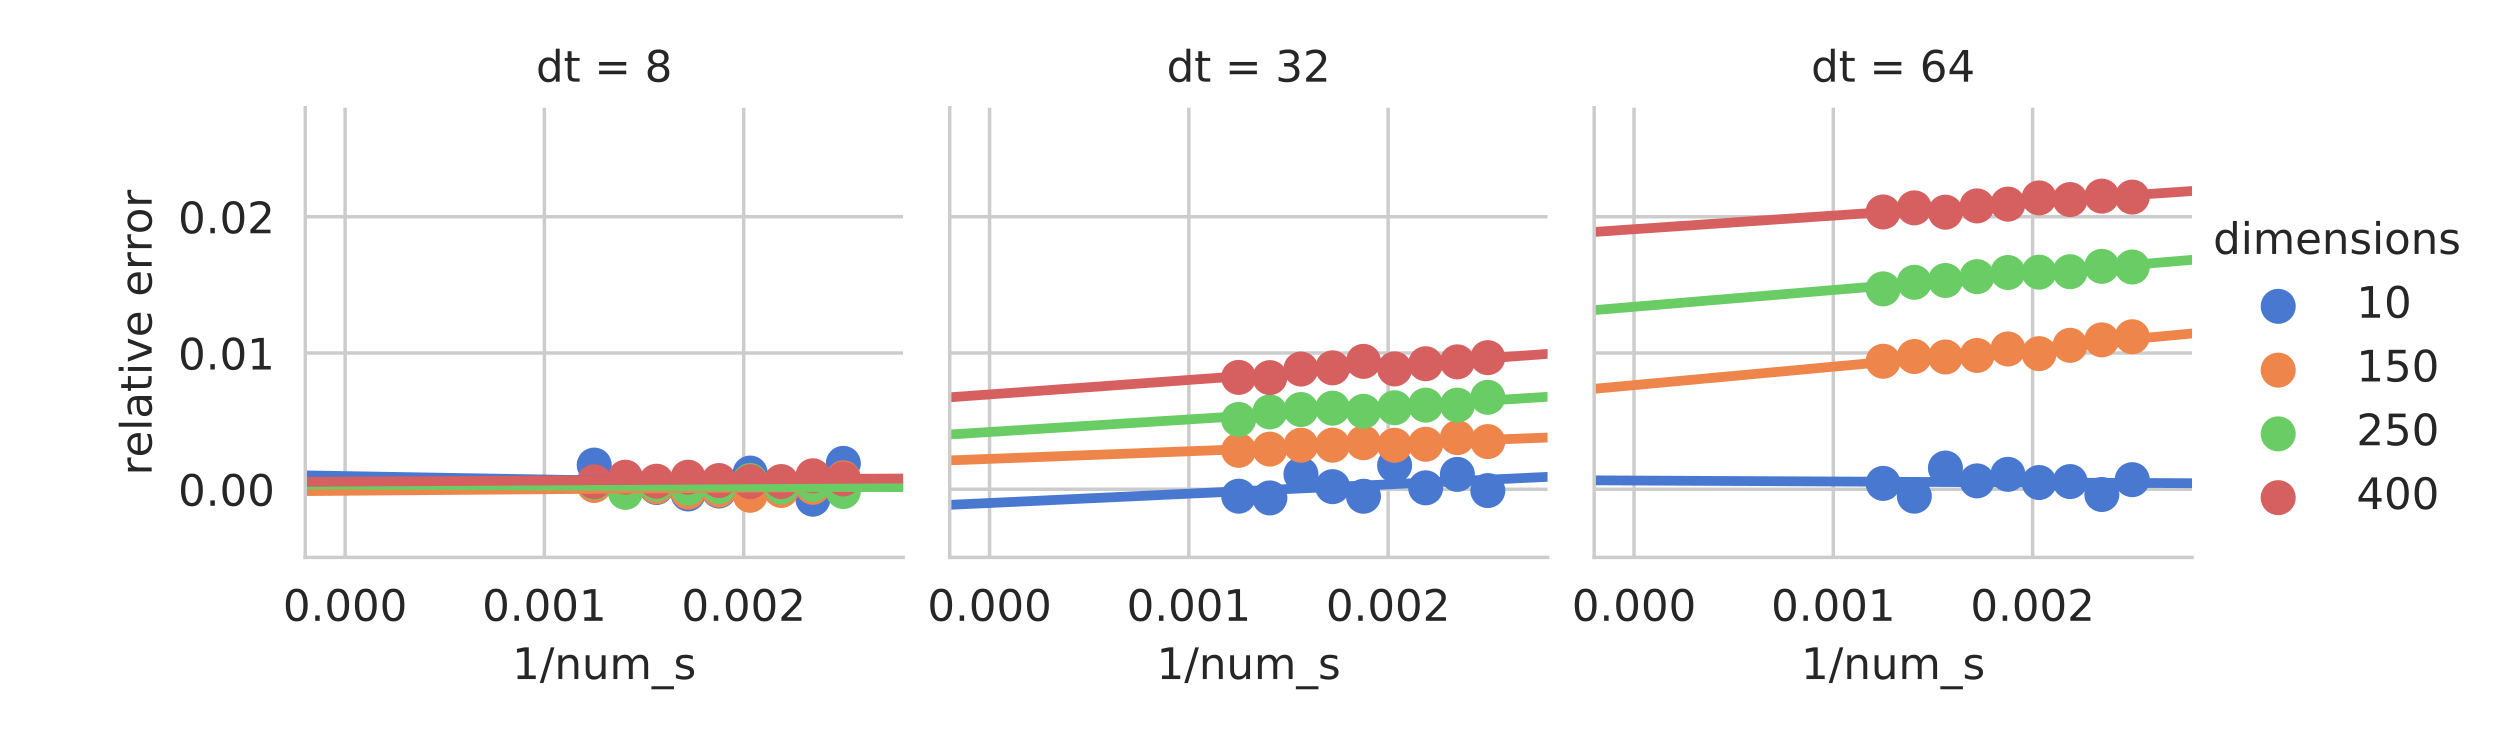 <?xml version="1.0" encoding="utf-8" standalone="no"?>
<!DOCTYPE svg PUBLIC "-//W3C//DTD SVG 1.1//EN"
  "http://www.w3.org/Graphics/SVG/1.1/DTD/svg11.dtd">
<!-- Created with matplotlib (https://matplotlib.org/) -->
<svg height="170.079pt" version="1.1" viewBox="0 0 575.361 170.079" width="575.361pt" xmlns="http://www.w3.org/2000/svg" xmlns:xlink="http://www.w3.org/1999/xlink">
 <defs>
  <style type="text/css">
*{stroke-linecap:butt;stroke-linejoin:round;}
  </style>
 </defs>
 <g id="figure_1">
  <g id="patch_1">
   <path d="M 0 170.079 
L 575.361 170.079 
L 575.361 0 
L 0 0 
z
" style="fill:#ffffff;"/>
  </g>
  <g id="axes_1">
   <g id="patch_2">
    <path d="M 70.252 128.279 
L 207.843 128.279 
L 207.843 24.8 
L 70.252 24.8 
z
" style="fill:#ffffff;"/>
   </g>
   <g id="matplotlib.axis_1">
    <g id="xtick_1">
     <g id="line2d_1">
      <path clip-path="url(#p676c48aa6a)" d="M 79.425 128.279 
L 79.425 24.8 
" style="fill:none;stroke:#cccccc;stroke-linecap:round;stroke-width:0.8;"/>
     </g>
     <g id="text_1">
      <!-- 0.000 -->
      <defs>
       <path d="M 31.781 66.406 
Q 24.172 66.406 20.328 58.906 
Q 16.5 51.422 16.5 36.375 
Q 16.5 21.391 20.328 13.891 
Q 24.172 6.391 31.781 6.391 
Q 39.453 6.391 43.281 13.891 
Q 47.125 21.391 47.125 36.375 
Q 47.125 51.422 43.281 58.906 
Q 39.453 66.406 31.781 66.406 
z
M 31.781 74.219 
Q 44.047 74.219 50.516 64.516 
Q 56.984 54.828 56.984 36.375 
Q 56.984 17.969 50.516 8.266 
Q 44.047 -1.422 31.781 -1.422 
Q 19.531 -1.422 13.062 8.266 
Q 6.594 17.969 6.594 36.375 
Q 6.594 54.828 13.062 64.516 
Q 19.531 74.219 31.781 74.219 
z
" id="DejaVuSans-48"/>
       <path d="M 10.688 12.406 
L 21 12.406 
L 21 0 
L 10.688 0 
z
" id="DejaVuSans-46"/>
      </defs>
      <g style="fill:#262626;" transform="translate(65.11 142.877)scale(0.1 -0.1)">
       <use xlink:href="#DejaVuSans-48"/>
       <use x="63.623" xlink:href="#DejaVuSans-46"/>
       <use x="95.41" xlink:href="#DejaVuSans-48"/>
       <use x="159.033" xlink:href="#DejaVuSans-48"/>
       <use x="222.656" xlink:href="#DejaVuSans-48"/>
      </g>
     </g>
    </g>
    <g id="xtick_2">
     <g id="line2d_2">
      <path clip-path="url(#p676c48aa6a)" d="M 125.288 128.279 
L 125.288 24.8 
" style="fill:none;stroke:#cccccc;stroke-linecap:round;stroke-width:0.8;"/>
     </g>
     <g id="text_2">
      <!-- 0.001 -->
      <defs>
       <path d="M 12.406 8.297 
L 28.516 8.297 
L 28.516 63.922 
L 10.984 60.406 
L 10.984 69.391 
L 28.422 72.906 
L 38.281 72.906 
L 38.281 8.297 
L 54.391 8.297 
L 54.391 0 
L 12.406 0 
z
" id="DejaVuSans-49"/>
      </defs>
      <g style="fill:#262626;" transform="translate(110.974 142.877)scale(0.1 -0.1)">
       <use xlink:href="#DejaVuSans-48"/>
       <use x="63.623" xlink:href="#DejaVuSans-46"/>
       <use x="95.41" xlink:href="#DejaVuSans-48"/>
       <use x="159.033" xlink:href="#DejaVuSans-48"/>
       <use x="222.656" xlink:href="#DejaVuSans-49"/>
      </g>
     </g>
    </g>
    <g id="xtick_3">
     <g id="line2d_3">
      <path clip-path="url(#p676c48aa6a)" d="M 171.152 128.279 
L 171.152 24.8 
" style="fill:none;stroke:#cccccc;stroke-linecap:round;stroke-width:0.8;"/>
     </g>
     <g id="text_3">
      <!-- 0.002 -->
      <defs>
       <path d="M 19.188 8.297 
L 53.609 8.297 
L 53.609 0 
L 7.328 0 
L 7.328 8.297 
Q 12.938 14.109 22.625 23.891 
Q 32.328 33.688 34.812 36.531 
Q 39.547 41.844 41.422 45.531 
Q 43.312 49.219 43.312 52.781 
Q 43.312 58.594 39.234 62.25 
Q 35.156 65.922 28.609 65.922 
Q 23.969 65.922 18.812 64.312 
Q 13.672 62.703 7.812 59.422 
L 7.812 69.391 
Q 13.766 71.781 18.938 73 
Q 24.125 74.219 28.422 74.219 
Q 39.75 74.219 46.484 68.547 
Q 53.219 62.891 53.219 53.422 
Q 53.219 48.922 51.531 44.891 
Q 49.859 40.875 45.406 35.406 
Q 44.188 33.984 37.641 27.219 
Q 31.109 20.453 19.188 8.297 
z
" id="DejaVuSans-50"/>
      </defs>
      <g style="fill:#262626;" transform="translate(156.838 142.877)scale(0.1 -0.1)">
       <use xlink:href="#DejaVuSans-48"/>
       <use x="63.623" xlink:href="#DejaVuSans-46"/>
       <use x="95.41" xlink:href="#DejaVuSans-48"/>
       <use x="159.033" xlink:href="#DejaVuSans-48"/>
       <use x="222.656" xlink:href="#DejaVuSans-50"/>
      </g>
     </g>
    </g>
    <g id="text_4">
     <!-- 1/num_s -->
     <defs>
      <path d="M 25.391 72.906 
L 33.688 72.906 
L 8.297 -9.281 
L 0 -9.281 
z
" id="DejaVuSans-47"/>
      <path d="M 54.891 33.016 
L 54.891 0 
L 45.906 0 
L 45.906 32.719 
Q 45.906 40.484 42.875 44.328 
Q 39.844 48.188 33.797 48.188 
Q 26.516 48.188 22.312 43.547 
Q 18.109 38.922 18.109 30.906 
L 18.109 0 
L 9.078 0 
L 9.078 54.688 
L 18.109 54.688 
L 18.109 46.188 
Q 21.344 51.125 25.703 53.562 
Q 30.078 56 35.797 56 
Q 45.219 56 50.047 50.172 
Q 54.891 44.344 54.891 33.016 
z
" id="DejaVuSans-110"/>
      <path d="M 8.5 21.578 
L 8.5 54.688 
L 17.484 54.688 
L 17.484 21.922 
Q 17.484 14.156 20.5 10.266 
Q 23.531 6.391 29.594 6.391 
Q 36.859 6.391 41.078 11.031 
Q 45.312 15.672 45.312 23.688 
L 45.312 54.688 
L 54.297 54.688 
L 54.297 0 
L 45.312 0 
L 45.312 8.406 
Q 42.047 3.422 37.719 1 
Q 33.406 -1.422 27.688 -1.422 
Q 18.266 -1.422 13.375 4.438 
Q 8.5 10.297 8.5 21.578 
z
M 31.109 56 
z
" id="DejaVuSans-117"/>
      <path d="M 52 44.188 
Q 55.375 50.25 60.062 53.125 
Q 64.75 56 71.094 56 
Q 79.641 56 84.281 50.016 
Q 88.922 44.047 88.922 33.016 
L 88.922 0 
L 79.891 0 
L 79.891 32.719 
Q 79.891 40.578 77.094 44.375 
Q 74.312 48.188 68.609 48.188 
Q 61.625 48.188 57.562 43.547 
Q 53.516 38.922 53.516 30.906 
L 53.516 0 
L 44.484 0 
L 44.484 32.719 
Q 44.484 40.625 41.703 44.406 
Q 38.922 48.188 33.109 48.188 
Q 26.219 48.188 22.156 43.531 
Q 18.109 38.875 18.109 30.906 
L 18.109 0 
L 9.078 0 
L 9.078 54.688 
L 18.109 54.688 
L 18.109 46.188 
Q 21.188 51.219 25.484 53.609 
Q 29.781 56 35.688 56 
Q 41.656 56 45.828 52.969 
Q 50 49.953 52 44.188 
z
" id="DejaVuSans-109"/>
      <path d="M 50.984 -16.609 
L 50.984 -23.578 
L -0.984 -23.578 
L -0.984 -16.609 
z
" id="DejaVuSans-95"/>
      <path d="M 44.281 53.078 
L 44.281 44.578 
Q 40.484 46.531 36.375 47.5 
Q 32.281 48.484 27.875 48.484 
Q 21.188 48.484 17.844 46.438 
Q 14.5 44.391 14.5 40.281 
Q 14.5 37.156 16.891 35.375 
Q 19.281 33.594 26.516 31.984 
L 29.594 31.297 
Q 39.156 29.25 43.188 25.516 
Q 47.219 21.781 47.219 15.094 
Q 47.219 7.469 41.188 3.016 
Q 35.156 -1.422 24.609 -1.422 
Q 20.219 -1.422 15.453 -0.562 
Q 10.688 0.297 5.422 2 
L 5.422 11.281 
Q 10.406 8.688 15.234 7.391 
Q 20.062 6.109 24.812 6.109 
Q 31.156 6.109 34.562 8.281 
Q 37.984 10.453 37.984 14.406 
Q 37.984 18.062 35.516 20.016 
Q 33.062 21.969 24.703 23.781 
L 21.578 24.516 
Q 13.234 26.266 9.516 29.906 
Q 5.812 33.547 5.812 39.891 
Q 5.812 47.609 11.281 51.797 
Q 16.75 56 26.812 56 
Q 31.781 56 36.172 55.266 
Q 40.578 54.547 44.281 53.078 
z
" id="DejaVuSans-115"/>
     </defs>
     <g style="fill:#262626;" transform="translate(117.869 156.277)scale(0.1 -0.1)">
      <use xlink:href="#DejaVuSans-49"/>
      <use x="63.623" xlink:href="#DejaVuSans-47"/>
      <use x="97.314" xlink:href="#DejaVuSans-110"/>
      <use x="160.693" xlink:href="#DejaVuSans-117"/>
      <use x="224.072" xlink:href="#DejaVuSans-109"/>
      <use x="321.484" xlink:href="#DejaVuSans-95"/>
      <use x="371.484" xlink:href="#DejaVuSans-115"/>
     </g>
    </g>
   </g>
   <g id="matplotlib.axis_2">
    <g id="ytick_1">
     <g id="line2d_4">
      <path clip-path="url(#p676c48aa6a)" d="M 70.252 112.6 
L 207.843 112.6 
" style="fill:none;stroke:#cccccc;stroke-linecap:round;stroke-width:0.8;"/>
     </g>
     <g id="text_5">
      <!-- 0.00 -->
      <g style="fill:#262626;" transform="translate(40.986 116.399)scale(0.1 -0.1)">
       <use xlink:href="#DejaVuSans-48"/>
       <use x="63.623" xlink:href="#DejaVuSans-46"/>
       <use x="95.41" xlink:href="#DejaVuSans-48"/>
       <use x="159.033" xlink:href="#DejaVuSans-48"/>
      </g>
     </g>
    </g>
    <g id="ytick_2">
     <g id="line2d_5">
      <path clip-path="url(#p676c48aa6a)" d="M 70.252 81.243 
L 207.843 81.243 
" style="fill:none;stroke:#cccccc;stroke-linecap:round;stroke-width:0.8;"/>
     </g>
     <g id="text_6">
      <!-- 0.01 -->
      <g style="fill:#262626;" transform="translate(40.986 85.042)scale(0.1 -0.1)">
       <use xlink:href="#DejaVuSans-48"/>
       <use x="63.623" xlink:href="#DejaVuSans-46"/>
       <use x="95.41" xlink:href="#DejaVuSans-48"/>
       <use x="159.033" xlink:href="#DejaVuSans-49"/>
      </g>
     </g>
    </g>
    <g id="ytick_3">
     <g id="line2d_6">
      <path clip-path="url(#p676c48aa6a)" d="M 70.252 49.886 
L 207.843 49.886 
" style="fill:none;stroke:#cccccc;stroke-linecap:round;stroke-width:0.8;"/>
     </g>
     <g id="text_7">
      <!-- 0.02 -->
      <g style="fill:#262626;" transform="translate(40.986 53.685)scale(0.1 -0.1)">
       <use xlink:href="#DejaVuSans-48"/>
       <use x="63.623" xlink:href="#DejaVuSans-46"/>
       <use x="95.41" xlink:href="#DejaVuSans-48"/>
       <use x="159.033" xlink:href="#DejaVuSans-50"/>
      </g>
     </g>
    </g>
    <g id="text_8">
     <!-- relative error -->
     <defs>
      <path d="M 41.109 46.297 
Q 39.594 47.172 37.812 47.578 
Q 36.031 48 33.891 48 
Q 26.266 48 22.188 43.047 
Q 18.109 38.094 18.109 28.812 
L 18.109 0 
L 9.078 0 
L 9.078 54.688 
L 18.109 54.688 
L 18.109 46.188 
Q 20.953 51.172 25.484 53.578 
Q 30.031 56 36.531 56 
Q 37.453 56 38.578 55.875 
Q 39.703 55.766 41.062 55.516 
z
" id="DejaVuSans-114"/>
      <path d="M 56.203 29.594 
L 56.203 25.203 
L 14.891 25.203 
Q 15.484 15.922 20.484 11.062 
Q 25.484 6.203 34.422 6.203 
Q 39.594 6.203 44.453 7.469 
Q 49.312 8.734 54.109 11.281 
L 54.109 2.781 
Q 49.266 0.734 44.188 -0.344 
Q 39.109 -1.422 33.891 -1.422 
Q 20.797 -1.422 13.156 6.188 
Q 5.516 13.812 5.516 26.812 
Q 5.516 40.234 12.766 48.109 
Q 20.016 56 32.328 56 
Q 43.359 56 49.781 48.891 
Q 56.203 41.797 56.203 29.594 
z
M 47.219 32.234 
Q 47.125 39.594 43.094 43.984 
Q 39.062 48.391 32.422 48.391 
Q 24.906 48.391 20.391 44.141 
Q 15.875 39.891 15.188 32.172 
z
" id="DejaVuSans-101"/>
      <path d="M 9.422 75.984 
L 18.406 75.984 
L 18.406 0 
L 9.422 0 
z
" id="DejaVuSans-108"/>
      <path d="M 34.281 27.484 
Q 23.391 27.484 19.188 25 
Q 14.984 22.516 14.984 16.5 
Q 14.984 11.719 18.141 8.906 
Q 21.297 6.109 26.703 6.109 
Q 34.188 6.109 38.703 11.406 
Q 43.219 16.703 43.219 25.484 
L 43.219 27.484 
z
M 52.203 31.203 
L 52.203 0 
L 43.219 0 
L 43.219 8.297 
Q 40.141 3.328 35.547 0.953 
Q 30.953 -1.422 24.312 -1.422 
Q 15.922 -1.422 10.953 3.297 
Q 6 8.016 6 15.922 
Q 6 25.141 12.172 29.828 
Q 18.359 34.516 30.609 34.516 
L 43.219 34.516 
L 43.219 35.406 
Q 43.219 41.609 39.141 45 
Q 35.062 48.391 27.688 48.391 
Q 23 48.391 18.547 47.266 
Q 14.109 46.141 10.016 43.891 
L 10.016 52.203 
Q 14.938 54.109 19.578 55.047 
Q 24.219 56 28.609 56 
Q 40.484 56 46.344 49.844 
Q 52.203 43.703 52.203 31.203 
z
" id="DejaVuSans-97"/>
      <path d="M 18.312 70.219 
L 18.312 54.688 
L 36.812 54.688 
L 36.812 47.703 
L 18.312 47.703 
L 18.312 18.016 
Q 18.312 11.328 20.141 9.422 
Q 21.969 7.516 27.594 7.516 
L 36.812 7.516 
L 36.812 0 
L 27.594 0 
Q 17.188 0 13.234 3.875 
Q 9.281 7.766 9.281 18.016 
L 9.281 47.703 
L 2.688 47.703 
L 2.688 54.688 
L 9.281 54.688 
L 9.281 70.219 
z
" id="DejaVuSans-116"/>
      <path d="M 9.422 54.688 
L 18.406 54.688 
L 18.406 0 
L 9.422 0 
z
M 9.422 75.984 
L 18.406 75.984 
L 18.406 64.594 
L 9.422 64.594 
z
" id="DejaVuSans-105"/>
      <path d="M 2.984 54.688 
L 12.5 54.688 
L 29.594 8.797 
L 46.688 54.688 
L 56.203 54.688 
L 35.688 0 
L 23.484 0 
z
" id="DejaVuSans-118"/>
      <path id="DejaVuSans-32"/>
      <path d="M 30.609 48.391 
Q 23.391 48.391 19.188 42.75 
Q 14.984 37.109 14.984 27.297 
Q 14.984 17.484 19.156 11.844 
Q 23.344 6.203 30.609 6.203 
Q 37.797 6.203 41.984 11.859 
Q 46.188 17.531 46.188 27.297 
Q 46.188 37.016 41.984 42.703 
Q 37.797 48.391 30.609 48.391 
z
M 30.609 56 
Q 42.328 56 49.016 48.375 
Q 55.719 40.766 55.719 27.297 
Q 55.719 13.875 49.016 6.219 
Q 42.328 -1.422 30.609 -1.422 
Q 18.844 -1.422 12.172 6.219 
Q 5.516 13.875 5.516 27.297 
Q 5.516 40.766 12.172 48.375 
Q 18.844 56 30.609 56 
z
" id="DejaVuSans-111"/>
     </defs>
     <g style="fill:#262626;" transform="translate(34.906 109.397)rotate(-90)scale(0.1 -0.1)">
      <use xlink:href="#DejaVuSans-114"/>
      <use x="41.082" xlink:href="#DejaVuSans-101"/>
      <use x="102.605" xlink:href="#DejaVuSans-108"/>
      <use x="130.389" xlink:href="#DejaVuSans-97"/>
      <use x="191.668" xlink:href="#DejaVuSans-116"/>
      <use x="230.877" xlink:href="#DejaVuSans-105"/>
      <use x="258.66" xlink:href="#DejaVuSans-118"/>
      <use x="317.84" xlink:href="#DejaVuSans-101"/>
      <use x="379.363" xlink:href="#DejaVuSans-32"/>
      <use x="411.15" xlink:href="#DejaVuSans-101"/>
      <use x="472.674" xlink:href="#DejaVuSans-114"/>
      <use x="513.771" xlink:href="#DejaVuSans-114"/>
      <use x="554.854" xlink:href="#DejaVuSans-111"/>
      <use x="616.035" xlink:href="#DejaVuSans-114"/>
     </g>
    </g>
   </g>
   <g id="PathCollection_1">
    <defs>
     <path d="M 0 3.536 
C 0.938 3.536 1.837 3.163 2.5 2.5 
C 3.163 1.837 3.536 0.938 3.536 0 
C 3.536 -0.938 3.163 -1.837 2.5 -2.5 
C 1.837 -3.163 0.938 -3.536 0 -3.536 
C -0.938 -3.536 -1.837 -3.163 -2.5 -2.5 
C -3.163 -1.837 -3.536 -0.938 -3.536 0 
C -3.536 0.938 -3.163 1.837 -2.5 2.5 
C -1.837 3.163 -0.938 3.536 0 3.536 
z
" id="m85320937f1" style="stroke:#4878d0;"/>
    </defs>
    <g clip-path="url(#p676c48aa6a)">
     <use style="fill:#4878d0;stroke:#4878d0;" x="136.754" xlink:href="#m85320937f1" y="107.036"/>
     <use style="fill:#4878d0;stroke:#4878d0;" x="143.931" xlink:href="#m85320937f1" y="110.568"/>
     <use style="fill:#4878d0;stroke:#4878d0;" x="151.087" xlink:href="#m85320937f1" y="112.185"/>
     <use style="fill:#4878d0;stroke:#4878d0;" x="158.364" xlink:href="#m85320937f1" y="113.679"/>
     <use style="fill:#4878d0;stroke:#4878d0;" x="165.473" xlink:href="#m85320937f1" y="113.002"/>
     <use style="fill:#4878d0;stroke:#4878d0;" x="172.644" xlink:href="#m85320937f1" y="108.867"/>
     <use style="fill:#4878d0;stroke:#4878d0;" x="179.783" xlink:href="#m85320937f1" y="112.565"/>
     <use style="fill:#4878d0;stroke:#4878d0;" x="187.086" xlink:href="#m85320937f1" y="114.879"/>
     <use style="fill:#4878d0;stroke:#4878d0;" x="194.084" xlink:href="#m85320937f1" y="106.639"/>
    </g>
   </g>
   <g id="PathCollection_2">
    <defs>
     <path d="M 0 3.536 
C 0.938 3.536 1.837 3.163 2.5 2.5 
C 3.163 1.837 3.536 0.938 3.536 0 
C 3.536 -0.938 3.163 -1.837 2.5 -2.5 
C 1.837 -3.163 0.938 -3.536 0 -3.536 
C -0.938 -3.536 -1.837 -3.163 -2.5 -2.5 
C -3.163 -1.837 -3.536 -0.938 -3.536 0 
C -3.536 0.938 -3.163 1.837 -2.5 2.5 
C -1.837 3.163 -0.938 3.536 0 3.536 
z
" id="m95054d14b7" style="stroke:#ee854a;"/>
    </defs>
    <g clip-path="url(#p676c48aa6a)">
     <use style="fill:#ee854a;stroke:#ee854a;" x="136.754" xlink:href="#m95054d14b7" y="111.724"/>
     <use style="fill:#ee854a;stroke:#ee854a;" x="143.931" xlink:href="#m95054d14b7" y="111.742"/>
     <use style="fill:#ee854a;stroke:#ee854a;" x="151.087" xlink:href="#m95054d14b7" y="112.032"/>
     <use style="fill:#ee854a;stroke:#ee854a;" x="158.364" xlink:href="#m95054d14b7" y="113.269"/>
     <use style="fill:#ee854a;stroke:#ee854a;" x="165.473" xlink:href="#m95054d14b7" y="112.794"/>
     <use style="fill:#ee854a;stroke:#ee854a;" x="172.644" xlink:href="#m95054d14b7" y="113.986"/>
     <use style="fill:#ee854a;stroke:#ee854a;" x="179.783" xlink:href="#m95054d14b7" y="112.871"/>
     <use style="fill:#ee854a;stroke:#ee854a;" x="187.086" xlink:href="#m95054d14b7" y="112.144"/>
     <use style="fill:#ee854a;stroke:#ee854a;" x="194.084" xlink:href="#m95054d14b7" y="109.979"/>
    </g>
   </g>
   <g id="PathCollection_3">
    <defs>
     <path d="M 0 3.536 
C 0.938 3.536 1.837 3.163 2.5 2.5 
C 3.163 1.837 3.536 0.938 3.536 0 
C 3.536 -0.938 3.163 -1.837 2.5 -2.5 
C 1.837 -3.163 0.938 -3.536 0 -3.536 
C -0.938 -3.536 -1.837 -3.163 -2.5 -2.5 
C -3.163 -1.837 -3.536 -0.938 -3.536 0 
C -3.536 0.938 -3.163 1.837 -2.5 2.5 
C -1.837 3.163 -0.938 3.536 0 3.536 
z
" id="m21f51bc93e" style="stroke:#6acc64;"/>
    </defs>
    <g clip-path="url(#p676c48aa6a)">
     <use style="fill:#6acc64;stroke:#6acc64;" x="136.754" xlink:href="#m21f51bc93e" y="111.102"/>
     <use style="fill:#6acc64;stroke:#6acc64;" x="143.931" xlink:href="#m21f51bc93e" y="113.316"/>
     <use style="fill:#6acc64;stroke:#6acc64;" x="151.087" xlink:href="#m21f51bc93e" y="111.415"/>
     <use style="fill:#6acc64;stroke:#6acc64;" x="158.364" xlink:href="#m21f51bc93e" y="112.295"/>
     <use style="fill:#6acc64;stroke:#6acc64;" x="165.473" xlink:href="#m21f51bc93e" y="111.983"/>
     <use style="fill:#6acc64;stroke:#6acc64;" x="172.644" xlink:href="#m21f51bc93e" y="110.589"/>
     <use style="fill:#6acc64;stroke:#6acc64;" x="179.783" xlink:href="#m21f51bc93e" y="112.046"/>
     <use style="fill:#6acc64;stroke:#6acc64;" x="187.086" xlink:href="#m21f51bc93e" y="111.462"/>
     <use style="fill:#6acc64;stroke:#6acc64;" x="194.084" xlink:href="#m21f51bc93e" y="113.112"/>
    </g>
   </g>
   <g id="PathCollection_4">
    <defs>
     <path d="M 0 3.536 
C 0.938 3.536 1.837 3.163 2.5 2.5 
C 3.163 1.837 3.536 0.938 3.536 0 
C 3.536 -0.938 3.163 -1.837 2.5 -2.5 
C 1.837 -3.163 0.938 -3.536 0 -3.536 
C -0.938 -3.536 -1.837 -3.163 -2.5 -2.5 
C -3.163 -1.837 -3.536 -0.938 -3.536 0 
C -3.536 0.938 -3.163 1.837 -2.5 2.5 
C -1.837 3.163 -0.938 3.536 0 3.536 
z
" id="m5d342c4ffc" style="stroke:#d65f5f;"/>
    </defs>
    <g clip-path="url(#p676c48aa6a)">
     <use style="fill:#d65f5f;stroke:#d65f5f;" x="136.754" xlink:href="#m5d342c4ffc" y="110.883"/>
     <use style="fill:#d65f5f;stroke:#d65f5f;" x="143.931" xlink:href="#m5d342c4ffc" y="109.813"/>
     <use style="fill:#d65f5f;stroke:#d65f5f;" x="151.087" xlink:href="#m5d342c4ffc" y="110.746"/>
     <use style="fill:#d65f5f;stroke:#d65f5f;" x="158.364" xlink:href="#m5d342c4ffc" y="109.819"/>
     <use style="fill:#d65f5f;stroke:#d65f5f;" x="165.473" xlink:href="#m5d342c4ffc" y="110.59"/>
     <use style="fill:#d65f5f;stroke:#d65f5f;" x="172.644" xlink:href="#m5d342c4ffc" y="110.861"/>
     <use style="fill:#d65f5f;stroke:#d65f5f;" x="179.783" xlink:href="#m5d342c4ffc" y="110.823"/>
     <use style="fill:#d65f5f;stroke:#d65f5f;" x="187.086" xlink:href="#m5d342c4ffc" y="109.495"/>
     <use style="fill:#d65f5f;stroke:#d65f5f;" x="194.084" xlink:href="#m5d342c4ffc" y="110.225"/>
    </g>
   </g>
   <g id="line2d_7">
    <path clip-path="url(#p676c48aa6a)" d="M -1 108.178 
L 13.916 108.435 
L 37.224 108.837 
L 60.532 109.239 
L 83.84 109.64 
L 107.149 110.042 
L 130.457 110.444 
L 153.765 110.845 
L 177.073 111.247 
L 200.382 111.648 
L 223.69 112.05 
L 246.998 112.452 
L 270.306 112.853 
L 293.615 113.255 
L 316.923 113.657 
L 340.231 114.058 
L 363.539 114.46 
L 386.848 114.861 
L 410.156 115.263 
L 433.464 115.665 
L 456.772 116.066 
L 480.081 116.468 
L 503.389 116.87 
L 526.697 117.271 
L 550.006 117.673 
L 573.314 118.074 
L 576.361 118.127 
" style="fill:none;stroke:#4878d0;stroke-linecap:round;stroke-width:2.25;"/>
   </g>
   <g id="line2d_8">
    <path clip-path="url(#p676c48aa6a)" d="M -1 113.575 
L 13.916 113.46 
L 37.224 113.279 
L 60.532 113.097 
L 83.84 112.916 
L 107.149 112.735 
L 130.457 112.554 
L 153.765 112.373 
L 177.073 112.192 
L 200.382 112.011 
L 223.69 111.83 
L 246.998 111.649 
L 270.306 111.468 
L 293.615 111.287 
L 316.923 111.106 
L 340.231 110.925 
L 363.539 110.744 
L 386.848 110.563 
L 410.156 110.382 
L 433.464 110.201 
L 456.772 110.02 
L 480.081 109.839 
L 503.389 109.658 
L 526.697 109.477 
L 550.006 109.295 
L 573.314 109.114 
L 576.361 109.091 
" style="fill:none;stroke:#ee854a;stroke-linecap:round;stroke-width:2.25;"/>
   </g>
   <g id="line2d_9">
    <path clip-path="url(#p676c48aa6a)" d="M -1 111.144 
L 13.916 111.214 
L 37.224 111.323 
L 60.532 111.433 
L 83.84 111.542 
L 107.149 111.651 
L 130.457 111.76 
L 153.765 111.87 
L 177.073 111.979 
L 200.382 112.088 
L 223.69 112.197 
L 246.998 112.307 
L 270.306 112.416 
L 293.615 112.525 
L 316.923 112.634 
L 340.231 112.744 
L 363.539 112.853 
L 386.848 112.962 
L 410.156 113.071 
L 433.464 113.181 
L 456.772 113.29 
L 480.081 113.399 
L 503.389 113.508 
L 526.697 113.618 
L 550.006 113.727 
L 573.314 113.836 
L 576.361 113.85 
" style="fill:none;stroke:#6acc64;stroke-linecap:round;stroke-width:2.25;"/>
   </g>
   <g id="line2d_10">
    <path clip-path="url(#p676c48aa6a)" d="M -1 111.294 
L 13.916 111.21 
L 37.224 111.08 
L 60.532 110.949 
L 83.84 110.819 
L 107.149 110.688 
L 130.457 110.558 
L 153.765 110.427 
L 177.073 110.297 
L 200.382 110.166 
L 223.69 110.035 
L 246.998 109.905 
L 270.306 109.774 
L 293.615 109.644 
L 316.923 109.513 
L 340.231 109.383 
L 363.539 109.252 
L 386.848 109.122 
L 410.156 108.991 
L 433.464 108.861 
L 456.772 108.73 
L 480.081 108.599 
L 503.389 108.469 
L 526.697 108.338 
L 550.006 108.208 
L 573.314 108.077 
L 576.361 108.06 
" style="fill:none;stroke:#d65f5f;stroke-linecap:round;stroke-width:2.25;"/>
   </g>
   <g id="patch_3">
    <path d="M 70.252 128.279 
L 70.252 24.8 
" style="fill:none;stroke:#cccccc;stroke-linecap:square;stroke-linejoin:miter;stroke-width:0.8;"/>
   </g>
   <g id="patch_4">
    <path d="M 70.252 128.279 
L 207.843 128.279 
" style="fill:none;stroke:#cccccc;stroke-linecap:square;stroke-linejoin:miter;stroke-width:0.8;"/>
   </g>
   <g id="text_9">
    <!-- dt = 8 -->
    <defs>
     <path d="M 45.406 46.391 
L 45.406 75.984 
L 54.391 75.984 
L 54.391 0 
L 45.406 0 
L 45.406 8.203 
Q 42.578 3.328 38.25 0.953 
Q 33.938 -1.422 27.875 -1.422 
Q 17.969 -1.422 11.734 6.484 
Q 5.516 14.406 5.516 27.297 
Q 5.516 40.188 11.734 48.094 
Q 17.969 56 27.875 56 
Q 33.938 56 38.25 53.625 
Q 42.578 51.266 45.406 46.391 
z
M 14.797 27.297 
Q 14.797 17.391 18.875 11.75 
Q 22.953 6.109 30.078 6.109 
Q 37.203 6.109 41.297 11.75 
Q 45.406 17.391 45.406 27.297 
Q 45.406 37.203 41.297 42.844 
Q 37.203 48.484 30.078 48.484 
Q 22.953 48.484 18.875 42.844 
Q 14.797 37.203 14.797 27.297 
z
" id="DejaVuSans-100"/>
     <path d="M 10.594 45.406 
L 73.188 45.406 
L 73.188 37.203 
L 10.594 37.203 
z
M 10.594 25.484 
L 73.188 25.484 
L 73.188 17.188 
L 10.594 17.188 
z
" id="DejaVuSans-61"/>
     <path d="M 31.781 34.625 
Q 24.75 34.625 20.719 30.859 
Q 16.703 27.094 16.703 20.516 
Q 16.703 13.922 20.719 10.156 
Q 24.75 6.391 31.781 6.391 
Q 38.812 6.391 42.859 10.172 
Q 46.922 13.969 46.922 20.516 
Q 46.922 27.094 42.891 30.859 
Q 38.875 34.625 31.781 34.625 
z
M 21.922 38.812 
Q 15.578 40.375 12.031 44.719 
Q 8.5 49.078 8.5 55.328 
Q 8.5 64.062 14.719 69.141 
Q 20.953 74.219 31.781 74.219 
Q 42.672 74.219 48.875 69.141 
Q 55.078 64.062 55.078 55.328 
Q 55.078 49.078 51.531 44.719 
Q 48 40.375 41.703 38.812 
Q 48.828 37.156 52.797 32.312 
Q 56.781 27.484 56.781 20.516 
Q 56.781 9.906 50.312 4.234 
Q 43.844 -1.422 31.781 -1.422 
Q 19.734 -1.422 13.25 4.234 
Q 6.781 9.906 6.781 20.516 
Q 6.781 27.484 10.781 32.312 
Q 14.797 37.156 21.922 38.812 
z
M 18.312 54.391 
Q 18.312 48.734 21.844 45.562 
Q 25.391 42.391 31.781 42.391 
Q 38.141 42.391 41.719 45.562 
Q 45.312 48.734 45.312 54.391 
Q 45.312 60.062 41.719 63.234 
Q 38.141 66.406 31.781 66.406 
Q 25.391 66.406 21.844 63.234 
Q 18.312 60.062 18.312 54.391 
z
" id="DejaVuSans-56"/>
    </defs>
    <g style="fill:#262626;" transform="translate(123.364 18.8)scale(0.1 -0.1)">
     <use xlink:href="#DejaVuSans-100"/>
     <use x="63.477" xlink:href="#DejaVuSans-116"/>
     <use x="102.686" xlink:href="#DejaVuSans-32"/>
     <use x="134.473" xlink:href="#DejaVuSans-61"/>
     <use x="218.262" xlink:href="#DejaVuSans-32"/>
     <use x="250.049" xlink:href="#DejaVuSans-56"/>
    </g>
   </g>
  </g>
  <g id="axes_2">
   <g id="patch_5">
    <path d="M 218.571 128.279 
L 356.163 128.279 
L 356.163 24.8 
L 218.571 24.8 
z
" style="fill:#ffffff;"/>
   </g>
   <g id="matplotlib.axis_3">
    <g id="xtick_4">
     <g id="line2d_11">
      <path clip-path="url(#pa248f38d14)" d="M 227.744 128.279 
L 227.744 24.8 
" style="fill:none;stroke:#cccccc;stroke-linecap:round;stroke-width:0.8;"/>
     </g>
     <g id="text_10">
      <!-- 0.000 -->
      <g style="fill:#262626;" transform="translate(213.43 142.877)scale(0.1 -0.1)">
       <use xlink:href="#DejaVuSans-48"/>
       <use x="63.623" xlink:href="#DejaVuSans-46"/>
       <use x="95.41" xlink:href="#DejaVuSans-48"/>
       <use x="159.033" xlink:href="#DejaVuSans-48"/>
       <use x="222.656" xlink:href="#DejaVuSans-48"/>
      </g>
     </g>
    </g>
    <g id="xtick_5">
     <g id="line2d_12">
      <path clip-path="url(#pa248f38d14)" d="M 273.608 128.279 
L 273.608 24.8 
" style="fill:none;stroke:#cccccc;stroke-linecap:round;stroke-width:0.8;"/>
     </g>
     <g id="text_11">
      <!-- 0.001 -->
      <g style="fill:#262626;" transform="translate(259.294 142.877)scale(0.1 -0.1)">
       <use xlink:href="#DejaVuSans-48"/>
       <use x="63.623" xlink:href="#DejaVuSans-46"/>
       <use x="95.41" xlink:href="#DejaVuSans-48"/>
       <use x="159.033" xlink:href="#DejaVuSans-48"/>
       <use x="222.656" xlink:href="#DejaVuSans-49"/>
      </g>
     </g>
    </g>
    <g id="xtick_6">
     <g id="line2d_13">
      <path clip-path="url(#pa248f38d14)" d="M 319.472 128.279 
L 319.472 24.8 
" style="fill:none;stroke:#cccccc;stroke-linecap:round;stroke-width:0.8;"/>
     </g>
     <g id="text_12">
      <!-- 0.002 -->
      <g style="fill:#262626;" transform="translate(305.158 142.877)scale(0.1 -0.1)">
       <use xlink:href="#DejaVuSans-48"/>
       <use x="63.623" xlink:href="#DejaVuSans-46"/>
       <use x="95.41" xlink:href="#DejaVuSans-48"/>
       <use x="159.033" xlink:href="#DejaVuSans-48"/>
       <use x="222.656" xlink:href="#DejaVuSans-50"/>
      </g>
     </g>
    </g>
    <g id="text_13">
     <!-- 1/num_s -->
     <g style="fill:#262626;" transform="translate(266.189 156.277)scale(0.1 -0.1)">
      <use xlink:href="#DejaVuSans-49"/>
      <use x="63.623" xlink:href="#DejaVuSans-47"/>
      <use x="97.314" xlink:href="#DejaVuSans-110"/>
      <use x="160.693" xlink:href="#DejaVuSans-117"/>
      <use x="224.072" xlink:href="#DejaVuSans-109"/>
      <use x="321.484" xlink:href="#DejaVuSans-95"/>
      <use x="371.484" xlink:href="#DejaVuSans-115"/>
     </g>
    </g>
   </g>
   <g id="matplotlib.axis_4">
    <g id="ytick_4">
     <g id="line2d_14">
      <path clip-path="url(#pa248f38d14)" d="M 218.571 112.6 
L 356.163 112.6 
" style="fill:none;stroke:#cccccc;stroke-linecap:round;stroke-width:0.8;"/>
     </g>
    </g>
    <g id="ytick_5">
     <g id="line2d_15">
      <path clip-path="url(#pa248f38d14)" d="M 218.571 81.243 
L 356.163 81.243 
" style="fill:none;stroke:#cccccc;stroke-linecap:round;stroke-width:0.8;"/>
     </g>
    </g>
    <g id="ytick_6">
     <g id="line2d_16">
      <path clip-path="url(#pa248f38d14)" d="M 218.571 49.886 
L 356.163 49.886 
" style="fill:none;stroke:#cccccc;stroke-linecap:round;stroke-width:0.8;"/>
     </g>
    </g>
   </g>
   <g id="PathCollection_5">
    <g clip-path="url(#pa248f38d14)">
     <use style="fill:#4878d0;stroke:#4878d0;" x="285.074" xlink:href="#m85320937f1" y="114.191"/>
     <use style="fill:#4878d0;stroke:#4878d0;" x="292.25" xlink:href="#m85320937f1" y="114.595"/>
     <use style="fill:#4878d0;stroke:#4878d0;" x="299.406" xlink:href="#m85320937f1" y="109.151"/>
     <use style="fill:#4878d0;stroke:#4878d0;" x="306.684" xlink:href="#m85320937f1" y="111.999"/>
     <use style="fill:#4878d0;stroke:#4878d0;" x="313.793" xlink:href="#m85320937f1" y="114.204"/>
     <use style="fill:#4878d0;stroke:#4878d0;" x="320.963" xlink:href="#m85320937f1" y="107.107"/>
     <use style="fill:#4878d0;stroke:#4878d0;" x="328.103" xlink:href="#m85320937f1" y="112.266"/>
     <use style="fill:#4878d0;stroke:#4878d0;" x="335.406" xlink:href="#m85320937f1" y="109.178"/>
     <use style="fill:#4878d0;stroke:#4878d0;" x="342.404" xlink:href="#m85320937f1" y="112.896"/>
    </g>
   </g>
   <g id="PathCollection_6">
    <g clip-path="url(#pa248f38d14)">
     <use style="fill:#ee854a;stroke:#ee854a;" x="285.074" xlink:href="#m95054d14b7" y="103.642"/>
     <use style="fill:#ee854a;stroke:#ee854a;" x="292.25" xlink:href="#m95054d14b7" y="103.359"/>
     <use style="fill:#ee854a;stroke:#ee854a;" x="299.406" xlink:href="#m95054d14b7" y="102.467"/>
     <use style="fill:#ee854a;stroke:#ee854a;" x="306.684" xlink:href="#m95054d14b7" y="102.447"/>
     <use style="fill:#ee854a;stroke:#ee854a;" x="313.793" xlink:href="#m95054d14b7" y="101.884"/>
     <use style="fill:#ee854a;stroke:#ee854a;" x="320.963" xlink:href="#m95054d14b7" y="102.48"/>
     <use style="fill:#ee854a;stroke:#ee854a;" x="328.103" xlink:href="#m95054d14b7" y="102.235"/>
     <use style="fill:#ee854a;stroke:#ee854a;" x="335.406" xlink:href="#m95054d14b7" y="100.715"/>
     <use style="fill:#ee854a;stroke:#ee854a;" x="342.404" xlink:href="#m95054d14b7" y="101.622"/>
    </g>
   </g>
   <g id="PathCollection_7">
    <g clip-path="url(#pa248f38d14)">
     <use style="fill:#6acc64;stroke:#6acc64;" x="285.074" xlink:href="#m21f51bc93e" y="96.527"/>
     <use style="fill:#6acc64;stroke:#6acc64;" x="292.25" xlink:href="#m21f51bc93e" y="94.797"/>
     <use style="fill:#6acc64;stroke:#6acc64;" x="299.406" xlink:href="#m21f51bc93e" y="94.25"/>
     <use style="fill:#6acc64;stroke:#6acc64;" x="306.684" xlink:href="#m21f51bc93e" y="93.937"/>
     <use style="fill:#6acc64;stroke:#6acc64;" x="313.793" xlink:href="#m21f51bc93e" y="94.663"/>
     <use style="fill:#6acc64;stroke:#6acc64;" x="320.963" xlink:href="#m21f51bc93e" y="93.836"/>
     <use style="fill:#6acc64;stroke:#6acc64;" x="328.103" xlink:href="#m21f51bc93e" y="93.241"/>
     <use style="fill:#6acc64;stroke:#6acc64;" x="335.406" xlink:href="#m21f51bc93e" y="93.243"/>
     <use style="fill:#6acc64;stroke:#6acc64;" x="342.404" xlink:href="#m21f51bc93e" y="91.436"/>
    </g>
   </g>
   <g id="PathCollection_8">
    <g clip-path="url(#pa248f38d14)">
     <use style="fill:#d65f5f;stroke:#d65f5f;" x="285.074" xlink:href="#m5d342c4ffc" y="86.851"/>
     <use style="fill:#d65f5f;stroke:#d65f5f;" x="292.25" xlink:href="#m5d342c4ffc" y="86.902"/>
     <use style="fill:#d65f5f;stroke:#d65f5f;" x="299.406" xlink:href="#m5d342c4ffc" y="84.932"/>
     <use style="fill:#d65f5f;stroke:#d65f5f;" x="306.684" xlink:href="#m5d342c4ffc" y="84.656"/>
     <use style="fill:#d65f5f;stroke:#d65f5f;" x="313.793" xlink:href="#m5d342c4ffc" y="83.164"/>
     <use style="fill:#d65f5f;stroke:#d65f5f;" x="320.963" xlink:href="#m5d342c4ffc" y="84.898"/>
     <use style="fill:#d65f5f;stroke:#d65f5f;" x="328.103" xlink:href="#m5d342c4ffc" y="83.712"/>
     <use style="fill:#d65f5f;stroke:#d65f5f;" x="335.406" xlink:href="#m5d342c4ffc" y="83.276"/>
     <use style="fill:#d65f5f;stroke:#d65f5f;" x="342.404" xlink:href="#m5d342c4ffc" y="82.307"/>
    </g>
   </g>
   <g id="line2d_17">
    <path clip-path="url(#pa248f38d14)" d="M -1 126.46 
L 18.889 125.529 
L 44.528 124.329 
L 70.168 123.13 
L 95.807 121.93 
L 121.446 120.731 
L 147.085 119.531 
L 172.724 118.332 
L 198.363 117.132 
L 224.002 115.933 
L 249.641 114.733 
L 275.28 113.534 
L 300.919 112.334 
L 326.558 111.134 
L 352.198 109.935 
L 377.837 108.735 
L 403.476 107.536 
L 429.115 106.336 
L 454.754 105.137 
L 480.393 103.937 
L 506.032 102.738 
L 531.671 101.538 
L 557.31 100.339 
L 576.361 99.447 
" style="fill:none;stroke:#4878d0;stroke-linecap:round;stroke-width:2.25;"/>
   </g>
   <g id="line2d_18">
    <path clip-path="url(#pa248f38d14)" d="M -1 114.355 
L 18.889 113.595 
L 44.528 112.614 
L 70.168 111.634 
L 95.807 110.653 
L 121.446 109.673 
L 147.085 108.692 
L 172.724 107.711 
L 198.363 106.731 
L 224.002 105.75 
L 249.641 104.77 
L 275.28 103.789 
L 300.919 102.809 
L 326.558 101.828 
L 352.198 100.848 
L 377.837 99.867 
L 403.476 98.887 
L 429.115 97.906 
L 454.754 96.925 
L 480.393 95.945 
L 506.032 94.964 
L 531.671 93.984 
L 557.31 93.003 
L 576.361 92.275 
" style="fill:none;stroke:#ee854a;stroke-linecap:round;stroke-width:2.25;"/>
   </g>
   <g id="line2d_19">
    <path clip-path="url(#pa248f38d14)" d="M -1 113.831 
L 18.889 112.578 
L 44.528 110.962 
L 70.168 109.346 
L 95.807 107.73 
L 121.446 106.114 
L 147.085 104.498 
L 172.724 102.882 
L 198.363 101.267 
L 224.002 99.651 
L 249.641 98.035 
L 275.28 96.419 
L 300.919 94.803 
L 326.558 93.187 
L 352.198 91.571 
L 377.837 89.956 
L 403.476 88.34 
L 429.115 86.724 
L 454.754 85.108 
L 480.393 83.492 
L 506.032 81.876 
L 531.671 80.261 
L 557.31 78.645 
L 576.361 77.444 
" style="fill:none;stroke:#6acc64;stroke-linecap:round;stroke-width:2.25;"/>
   </g>
   <g id="line2d_20">
    <path clip-path="url(#pa248f38d14)" d="M -1 107.375 
L 18.889 105.931 
L 44.528 104.07 
L 70.168 102.208 
L 95.807 100.347 
L 121.446 98.486 
L 147.085 96.624 
L 172.724 94.763 
L 198.363 92.902 
L 224.002 91.04 
L 249.641 89.179 
L 275.28 87.318 
L 300.919 85.456 
L 326.558 83.595 
L 352.198 81.734 
L 377.837 79.872 
L 403.476 78.011 
L 429.115 76.15 
L 454.754 74.288 
L 480.393 72.427 
L 506.032 70.566 
L 531.671 68.704 
L 557.31 66.843 
L 576.361 65.46 
" style="fill:none;stroke:#d65f5f;stroke-linecap:round;stroke-width:2.25;"/>
   </g>
   <g id="patch_6">
    <path d="M 218.571 128.279 
L 218.571 24.8 
" style="fill:none;stroke:#cccccc;stroke-linecap:square;stroke-linejoin:miter;stroke-width:0.8;"/>
   </g>
   <g id="patch_7">
    <path d="M 218.571 128.279 
L 356.163 128.279 
" style="fill:none;stroke:#cccccc;stroke-linecap:square;stroke-linejoin:miter;stroke-width:0.8;"/>
   </g>
   <g id="text_14">
    <!-- dt = 32 -->
    <defs>
     <path d="M 40.578 39.312 
Q 47.656 37.797 51.625 33 
Q 55.609 28.219 55.609 21.188 
Q 55.609 10.406 48.188 4.484 
Q 40.766 -1.422 27.094 -1.422 
Q 22.516 -1.422 17.656 -0.516 
Q 12.797 0.391 7.625 2.203 
L 7.625 11.719 
Q 11.719 9.328 16.594 8.109 
Q 21.484 6.891 26.812 6.891 
Q 36.078 6.891 40.938 10.547 
Q 45.797 14.203 45.797 21.188 
Q 45.797 27.641 41.281 31.266 
Q 36.766 34.906 28.719 34.906 
L 20.219 34.906 
L 20.219 43.016 
L 29.109 43.016 
Q 36.375 43.016 40.234 45.922 
Q 44.094 48.828 44.094 54.297 
Q 44.094 59.906 40.109 62.906 
Q 36.141 65.922 28.719 65.922 
Q 24.656 65.922 20.016 65.031 
Q 15.375 64.156 9.812 62.312 
L 9.812 71.094 
Q 15.438 72.656 20.344 73.438 
Q 25.25 74.219 29.594 74.219 
Q 40.828 74.219 47.359 69.109 
Q 53.906 64.016 53.906 55.328 
Q 53.906 49.266 50.438 45.094 
Q 46.969 40.922 40.578 39.312 
z
" id="DejaVuSans-51"/>
    </defs>
    <g style="fill:#262626;" transform="translate(268.502 18.8)scale(0.1 -0.1)">
     <use xlink:href="#DejaVuSans-100"/>
     <use x="63.477" xlink:href="#DejaVuSans-116"/>
     <use x="102.686" xlink:href="#DejaVuSans-32"/>
     <use x="134.473" xlink:href="#DejaVuSans-61"/>
     <use x="218.262" xlink:href="#DejaVuSans-32"/>
     <use x="250.049" xlink:href="#DejaVuSans-51"/>
     <use x="313.672" xlink:href="#DejaVuSans-50"/>
    </g>
   </g>
  </g>
  <g id="axes_3">
   <g id="patch_8">
    <path d="M 366.891 128.279 
L 504.483 128.279 
L 504.483 24.8 
L 366.891 24.8 
z
" style="fill:#ffffff;"/>
   </g>
   <g id="matplotlib.axis_5">
    <g id="xtick_7">
     <g id="line2d_21">
      <path clip-path="url(#p40fac1f1d9)" d="M 376.064 128.279 
L 376.064 24.8 
" style="fill:none;stroke:#cccccc;stroke-linecap:round;stroke-width:0.8;"/>
     </g>
     <g id="text_15">
      <!-- 0.000 -->
      <g style="fill:#262626;" transform="translate(361.75 142.877)scale(0.1 -0.1)">
       <use xlink:href="#DejaVuSans-48"/>
       <use x="63.623" xlink:href="#DejaVuSans-46"/>
       <use x="95.41" xlink:href="#DejaVuSans-48"/>
       <use x="159.033" xlink:href="#DejaVuSans-48"/>
       <use x="222.656" xlink:href="#DejaVuSans-48"/>
      </g>
     </g>
    </g>
    <g id="xtick_8">
     <g id="line2d_22">
      <path clip-path="url(#p40fac1f1d9)" d="M 421.928 128.279 
L 421.928 24.8 
" style="fill:none;stroke:#cccccc;stroke-linecap:round;stroke-width:0.8;"/>
     </g>
     <g id="text_16">
      <!-- 0.001 -->
      <g style="fill:#262626;" transform="translate(407.614 142.877)scale(0.1 -0.1)">
       <use xlink:href="#DejaVuSans-48"/>
       <use x="63.623" xlink:href="#DejaVuSans-46"/>
       <use x="95.41" xlink:href="#DejaVuSans-48"/>
       <use x="159.033" xlink:href="#DejaVuSans-48"/>
       <use x="222.656" xlink:href="#DejaVuSans-49"/>
      </g>
     </g>
    </g>
    <g id="xtick_9">
     <g id="line2d_23">
      <path clip-path="url(#p40fac1f1d9)" d="M 467.792 128.279 
L 467.792 24.8 
" style="fill:none;stroke:#cccccc;stroke-linecap:round;stroke-width:0.8;"/>
     </g>
     <g id="text_17">
      <!-- 0.002 -->
      <g style="fill:#262626;" transform="translate(453.477 142.877)scale(0.1 -0.1)">
       <use xlink:href="#DejaVuSans-48"/>
       <use x="63.623" xlink:href="#DejaVuSans-46"/>
       <use x="95.41" xlink:href="#DejaVuSans-48"/>
       <use x="159.033" xlink:href="#DejaVuSans-48"/>
       <use x="222.656" xlink:href="#DejaVuSans-50"/>
      </g>
     </g>
    </g>
    <g id="text_18">
     <!-- 1/num_s -->
     <g style="fill:#262626;" transform="translate(414.509 156.277)scale(0.1 -0.1)">
      <use xlink:href="#DejaVuSans-49"/>
      <use x="63.623" xlink:href="#DejaVuSans-47"/>
      <use x="97.314" xlink:href="#DejaVuSans-110"/>
      <use x="160.693" xlink:href="#DejaVuSans-117"/>
      <use x="224.072" xlink:href="#DejaVuSans-109"/>
      <use x="321.484" xlink:href="#DejaVuSans-95"/>
      <use x="371.484" xlink:href="#DejaVuSans-115"/>
     </g>
    </g>
   </g>
   <g id="matplotlib.axis_6">
    <g id="ytick_7">
     <g id="line2d_24">
      <path clip-path="url(#p40fac1f1d9)" d="M 366.891 112.6 
L 504.483 112.6 
" style="fill:none;stroke:#cccccc;stroke-linecap:round;stroke-width:0.8;"/>
     </g>
    </g>
    <g id="ytick_8">
     <g id="line2d_25">
      <path clip-path="url(#p40fac1f1d9)" d="M 366.891 81.243 
L 504.483 81.243 
" style="fill:none;stroke:#cccccc;stroke-linecap:round;stroke-width:0.8;"/>
     </g>
    </g>
    <g id="ytick_9">
     <g id="line2d_26">
      <path clip-path="url(#p40fac1f1d9)" d="M 366.891 49.886 
L 504.483 49.886 
" style="fill:none;stroke:#cccccc;stroke-linecap:round;stroke-width:0.8;"/>
     </g>
    </g>
   </g>
   <g id="PathCollection_9">
    <g clip-path="url(#p40fac1f1d9)">
     <use style="fill:#4878d0;stroke:#4878d0;" x="433.394" xlink:href="#m85320937f1" y="111.249"/>
     <use style="fill:#4878d0;stroke:#4878d0;" x="440.57" xlink:href="#m85320937f1" y="114.187"/>
     <use style="fill:#4878d0;stroke:#4878d0;" x="447.726" xlink:href="#m85320937f1" y="107.717"/>
     <use style="fill:#4878d0;stroke:#4878d0;" x="455.003" xlink:href="#m85320937f1" y="110.671"/>
     <use style="fill:#4878d0;stroke:#4878d0;" x="462.112" xlink:href="#m85320937f1" y="109.166"/>
     <use style="fill:#4878d0;stroke:#4878d0;" x="469.283" xlink:href="#m85320937f1" y="111.046"/>
     <use style="fill:#4878d0;stroke:#4878d0;" x="476.422" xlink:href="#m85320937f1" y="110.828"/>
     <use style="fill:#4878d0;stroke:#4878d0;" x="483.725" xlink:href="#m85320937f1" y="113.804"/>
     <use style="fill:#4878d0;stroke:#4878d0;" x="490.723" xlink:href="#m85320937f1" y="110.391"/>
    </g>
   </g>
   <g id="PathCollection_10">
    <g clip-path="url(#p40fac1f1d9)">
     <use style="fill:#ee854a;stroke:#ee854a;" x="433.394" xlink:href="#m95054d14b7" y="83.138"/>
     <use style="fill:#ee854a;stroke:#ee854a;" x="440.57" xlink:href="#m95054d14b7" y="82.046"/>
     <use style="fill:#ee854a;stroke:#ee854a;" x="447.726" xlink:href="#m95054d14b7" y="82.154"/>
     <use style="fill:#ee854a;stroke:#ee854a;" x="455.003" xlink:href="#m95054d14b7" y="81.809"/>
     <use style="fill:#ee854a;stroke:#ee854a;" x="462.112" xlink:href="#m95054d14b7" y="80.31"/>
     <use style="fill:#ee854a;stroke:#ee854a;" x="469.283" xlink:href="#m95054d14b7" y="81.386"/>
     <use style="fill:#ee854a;stroke:#ee854a;" x="476.422" xlink:href="#m95054d14b7" y="79.473"/>
     <use style="fill:#ee854a;stroke:#ee854a;" x="483.725" xlink:href="#m95054d14b7" y="78.216"/>
     <use style="fill:#ee854a;stroke:#ee854a;" x="490.723" xlink:href="#m95054d14b7" y="77.499"/>
    </g>
   </g>
   <g id="PathCollection_11">
    <g clip-path="url(#p40fac1f1d9)">
     <use style="fill:#6acc64;stroke:#6acc64;" x="433.394" xlink:href="#m21f51bc93e" y="66.48"/>
     <use style="fill:#6acc64;stroke:#6acc64;" x="440.57" xlink:href="#m21f51bc93e" y="64.959"/>
     <use style="fill:#6acc64;stroke:#6acc64;" x="447.726" xlink:href="#m21f51bc93e" y="64.552"/>
     <use style="fill:#6acc64;stroke:#6acc64;" x="455.003" xlink:href="#m21f51bc93e" y="63.662"/>
     <use style="fill:#6acc64;stroke:#6acc64;" x="462.112" xlink:href="#m21f51bc93e" y="62.714"/>
     <use style="fill:#6acc64;stroke:#6acc64;" x="469.283" xlink:href="#m21f51bc93e" y="62.632"/>
     <use style="fill:#6acc64;stroke:#6acc64;" x="476.422" xlink:href="#m21f51bc93e" y="62.529"/>
     <use style="fill:#6acc64;stroke:#6acc64;" x="483.725" xlink:href="#m21f51bc93e" y="61.292"/>
     <use style="fill:#6acc64;stroke:#6acc64;" x="490.723" xlink:href="#m21f51bc93e" y="61.453"/>
    </g>
   </g>
   <g id="PathCollection_12">
    <g clip-path="url(#p40fac1f1d9)">
     <use style="fill:#d65f5f;stroke:#d65f5f;" x="433.394" xlink:href="#m5d342c4ffc" y="48.778"/>
     <use style="fill:#d65f5f;stroke:#d65f5f;" x="440.57" xlink:href="#m5d342c4ffc" y="47.836"/>
     <use style="fill:#d65f5f;stroke:#d65f5f;" x="447.726" xlink:href="#m5d342c4ffc" y="48.825"/>
     <use style="fill:#d65f5f;stroke:#d65f5f;" x="455.003" xlink:href="#m5d342c4ffc" y="47.384"/>
     <use style="fill:#d65f5f;stroke:#d65f5f;" x="462.112" xlink:href="#m5d342c4ffc" y="46.975"/>
     <use style="fill:#d65f5f;stroke:#d65f5f;" x="469.283" xlink:href="#m5d342c4ffc" y="45.545"/>
     <use style="fill:#d65f5f;stroke:#d65f5f;" x="476.422" xlink:href="#m5d342c4ffc" y="45.925"/>
     <use style="fill:#d65f5f;stroke:#d65f5f;" x="483.725" xlink:href="#m5d342c4ffc" y="45.135"/>
     <use style="fill:#d65f5f;stroke:#d65f5f;" x="490.723" xlink:href="#m5d342c4ffc" y="45.353"/>
    </g>
   </g>
   <g id="line2d_27">
    <path clip-path="url(#p40fac1f1d9)" d="M -1 108.783 
L 24.912 108.908 
L 53.115 109.043 
L 81.318 109.178 
L 109.521 109.314 
L 137.724 109.449 
L 165.927 109.585 
L 194.13 109.72 
L 222.333 109.855 
L 250.536 109.991 
L 278.739 110.126 
L 306.942 110.262 
L 335.145 110.397 
L 363.348 110.532 
L 391.551 110.668 
L 419.754 110.803 
L 447.957 110.939 
L 476.16 111.074 
L 504.363 111.209 
L 532.566 111.345 
L 560.769 111.48 
L 576.361 111.555 
" style="fill:none;stroke:#4878d0;stroke-linecap:round;stroke-width:2.25;"/>
   </g>
   <g id="line2d_28">
    <path clip-path="url(#p40fac1f1d9)" d="M -1 123.521 
L 24.912 121.124 
L 53.115 118.514 
L 81.318 115.905 
L 109.521 113.295 
L 137.724 110.685 
L 165.927 108.076 
L 194.13 105.466 
L 222.333 102.856 
L 250.536 100.247 
L 278.739 97.637 
L 306.942 95.028 
L 335.145 92.418 
L 363.348 89.808 
L 391.551 87.199 
L 419.754 84.589 
L 447.957 81.98 
L 476.16 79.37 
L 504.363 76.76 
L 532.566 74.151 
L 560.769 71.541 
L 576.361 70.098 
" style="fill:none;stroke:#ee854a;stroke-linecap:round;stroke-width:2.25;"/>
   </g>
   <g id="line2d_29">
    <path clip-path="url(#p40fac1f1d9)" d="M -1 102.311 
L 24.912 100.131 
L 53.115 97.76 
L 81.318 95.388 
L 109.521 93.016 
L 137.724 90.644 
L 165.927 88.272 
L 194.13 85.9 
L 222.333 83.528 
L 250.536 81.157 
L 278.739 78.785 
L 306.942 76.413 
L 335.145 74.041 
L 363.348 71.669 
L 391.551 69.297 
L 419.754 66.925 
L 447.957 64.554 
L 476.16 62.182 
L 504.363 59.81 
L 532.566 57.438 
L 560.769 55.066 
L 576.361 53.755 
" style="fill:none;stroke:#6acc64;stroke-linecap:round;stroke-width:2.25;"/>
   </g>
   <g id="line2d_30">
    <path clip-path="url(#p40fac1f1d9)" d="M -1 78.55 
L 24.912 76.777 
L 53.115 74.847 
L 81.318 72.918 
L 109.521 70.988 
L 137.724 69.058 
L 165.927 67.128 
L 194.13 65.198 
L 222.333 63.268 
L 250.536 61.339 
L 278.739 59.409 
L 306.942 57.479 
L 335.145 55.549 
L 363.348 53.619 
L 391.551 51.69 
L 419.754 49.76 
L 447.957 47.83 
L 476.16 45.9 
L 504.363 43.97 
L 532.566 42.041 
L 560.769 40.111 
L 576.361 39.044 
" style="fill:none;stroke:#d65f5f;stroke-linecap:round;stroke-width:2.25;"/>
   </g>
   <g id="patch_9">
    <path d="M 366.891 128.279 
L 366.891 24.8 
" style="fill:none;stroke:#cccccc;stroke-linecap:square;stroke-linejoin:miter;stroke-width:0.8;"/>
   </g>
   <g id="patch_10">
    <path d="M 366.891 128.279 
L 504.483 128.279 
" style="fill:none;stroke:#cccccc;stroke-linecap:square;stroke-linejoin:miter;stroke-width:0.8;"/>
   </g>
   <g id="text_19">
    <!-- dt = 64 -->
    <defs>
     <path d="M 33.016 40.375 
Q 26.375 40.375 22.484 35.828 
Q 18.609 31.297 18.609 23.391 
Q 18.609 15.531 22.484 10.953 
Q 26.375 6.391 33.016 6.391 
Q 39.656 6.391 43.531 10.953 
Q 47.406 15.531 47.406 23.391 
Q 47.406 31.297 43.531 35.828 
Q 39.656 40.375 33.016 40.375 
z
M 52.594 71.297 
L 52.594 62.312 
Q 48.875 64.062 45.094 64.984 
Q 41.312 65.922 37.594 65.922 
Q 27.828 65.922 22.672 59.328 
Q 17.531 52.734 16.797 39.406 
Q 19.672 43.656 24.016 45.922 
Q 28.375 48.188 33.594 48.188 
Q 44.578 48.188 50.953 41.516 
Q 57.328 34.859 57.328 23.391 
Q 57.328 12.156 50.688 5.359 
Q 44.047 -1.422 33.016 -1.422 
Q 20.359 -1.422 13.672 8.266 
Q 6.984 17.969 6.984 36.375 
Q 6.984 53.656 15.188 63.938 
Q 23.391 74.219 37.203 74.219 
Q 40.922 74.219 44.703 73.484 
Q 48.484 72.75 52.594 71.297 
z
" id="DejaVuSans-54"/>
     <path d="M 37.797 64.312 
L 12.891 25.391 
L 37.797 25.391 
z
M 35.203 72.906 
L 47.609 72.906 
L 47.609 25.391 
L 58.016 25.391 
L 58.016 17.188 
L 47.609 17.188 
L 47.609 0 
L 37.797 0 
L 37.797 17.188 
L 4.891 17.188 
L 4.891 26.703 
z
" id="DejaVuSans-52"/>
    </defs>
    <g style="fill:#262626;" transform="translate(416.822 18.8)scale(0.1 -0.1)">
     <use xlink:href="#DejaVuSans-100"/>
     <use x="63.477" xlink:href="#DejaVuSans-116"/>
     <use x="102.686" xlink:href="#DejaVuSans-32"/>
     <use x="134.473" xlink:href="#DejaVuSans-61"/>
     <use x="218.262" xlink:href="#DejaVuSans-32"/>
     <use x="250.049" xlink:href="#DejaVuSans-54"/>
     <use x="313.672" xlink:href="#DejaVuSans-52"/>
    </g>
   </g>
  </g>
  <g id="legend_1">
   <g id="text_20">
    <!-- dimensions -->
    <g style="fill:#262626;" transform="translate(509.35 58.442)scale(0.1 -0.1)">
     <use xlink:href="#DejaVuSans-100"/>
     <use x="63.477" xlink:href="#DejaVuSans-105"/>
     <use x="91.26" xlink:href="#DejaVuSans-109"/>
     <use x="188.672" xlink:href="#DejaVuSans-101"/>
     <use x="250.195" xlink:href="#DejaVuSans-110"/>
     <use x="313.574" xlink:href="#DejaVuSans-115"/>
     <use x="365.674" xlink:href="#DejaVuSans-105"/>
     <use x="393.457" xlink:href="#DejaVuSans-111"/>
     <use x="454.639" xlink:href="#DejaVuSans-110"/>
     <use x="518.018" xlink:href="#DejaVuSans-115"/>
    </g>
   </g>
   <g id="PathCollection_13">
    <g>
     <use style="fill:#4878d0;stroke:#4878d0;" x="524.312" xlink:href="#m85320937f1" y="70.496"/>
    </g>
   </g>
   <g id="text_21">
    <!-- 10 -->
    <g style="fill:#262626;" transform="translate(542.312 73.121)scale(0.1 -0.1)">
     <use xlink:href="#DejaVuSans-49"/>
     <use x="63.623" xlink:href="#DejaVuSans-48"/>
    </g>
   </g>
   <g id="PathCollection_14">
    <g>
     <use style="fill:#ee854a;stroke:#ee854a;" x="524.312" xlink:href="#m95054d14b7" y="85.174"/>
    </g>
   </g>
   <g id="text_22">
    <!-- 150 -->
    <defs>
     <path d="M 10.797 72.906 
L 49.516 72.906 
L 49.516 64.594 
L 19.828 64.594 
L 19.828 46.734 
Q 21.969 47.469 24.109 47.828 
Q 26.266 48.188 28.422 48.188 
Q 40.625 48.188 47.75 41.5 
Q 54.891 34.812 54.891 23.391 
Q 54.891 11.625 47.562 5.094 
Q 40.234 -1.422 26.906 -1.422 
Q 22.312 -1.422 17.547 -0.641 
Q 12.797 0.141 7.719 1.703 
L 7.719 11.625 
Q 12.109 9.234 16.797 8.062 
Q 21.484 6.891 26.703 6.891 
Q 35.156 6.891 40.078 11.328 
Q 45.016 15.766 45.016 23.391 
Q 45.016 31 40.078 35.438 
Q 35.156 39.891 26.703 39.891 
Q 22.75 39.891 18.812 39.016 
Q 14.891 38.141 10.797 36.281 
z
" id="DejaVuSans-53"/>
    </defs>
    <g style="fill:#262626;" transform="translate(542.312 87.799)scale(0.1 -0.1)">
     <use xlink:href="#DejaVuSans-49"/>
     <use x="63.623" xlink:href="#DejaVuSans-53"/>
     <use x="127.246" xlink:href="#DejaVuSans-48"/>
    </g>
   </g>
   <g id="PathCollection_15">
    <g>
     <use style="fill:#6acc64;stroke:#6acc64;" x="524.312" xlink:href="#m21f51bc93e" y="99.852"/>
    </g>
   </g>
   <g id="text_23">
    <!-- 250 -->
    <g style="fill:#262626;" transform="translate(542.312 102.477)scale(0.1 -0.1)">
     <use xlink:href="#DejaVuSans-50"/>
     <use x="63.623" xlink:href="#DejaVuSans-53"/>
     <use x="127.246" xlink:href="#DejaVuSans-48"/>
    </g>
   </g>
   <g id="PathCollection_16">
    <g>
     <use style="fill:#d65f5f;stroke:#d65f5f;" x="524.312" xlink:href="#m5d342c4ffc" y="114.53"/>
    </g>
   </g>
   <g id="text_24">
    <!-- 400 -->
    <g style="fill:#262626;" transform="translate(542.312 117.155)scale(0.1 -0.1)">
     <use xlink:href="#DejaVuSans-52"/>
     <use x="63.623" xlink:href="#DejaVuSans-48"/>
     <use x="127.246" xlink:href="#DejaVuSans-48"/>
    </g>
   </g>
  </g>
 </g>
 <defs>
  <clipPath id="p676c48aa6a">
   <rect height="103.479" width="137.591" x="70.252" y="24.8"/>
  </clipPath>
  <clipPath id="pa248f38d14">
   <rect height="103.479" width="137.591" x="218.571" y="24.8"/>
  </clipPath>
  <clipPath id="p40fac1f1d9">
   <rect height="103.479" width="137.591" x="366.891" y="24.8"/>
  </clipPath>
 </defs>
</svg>
